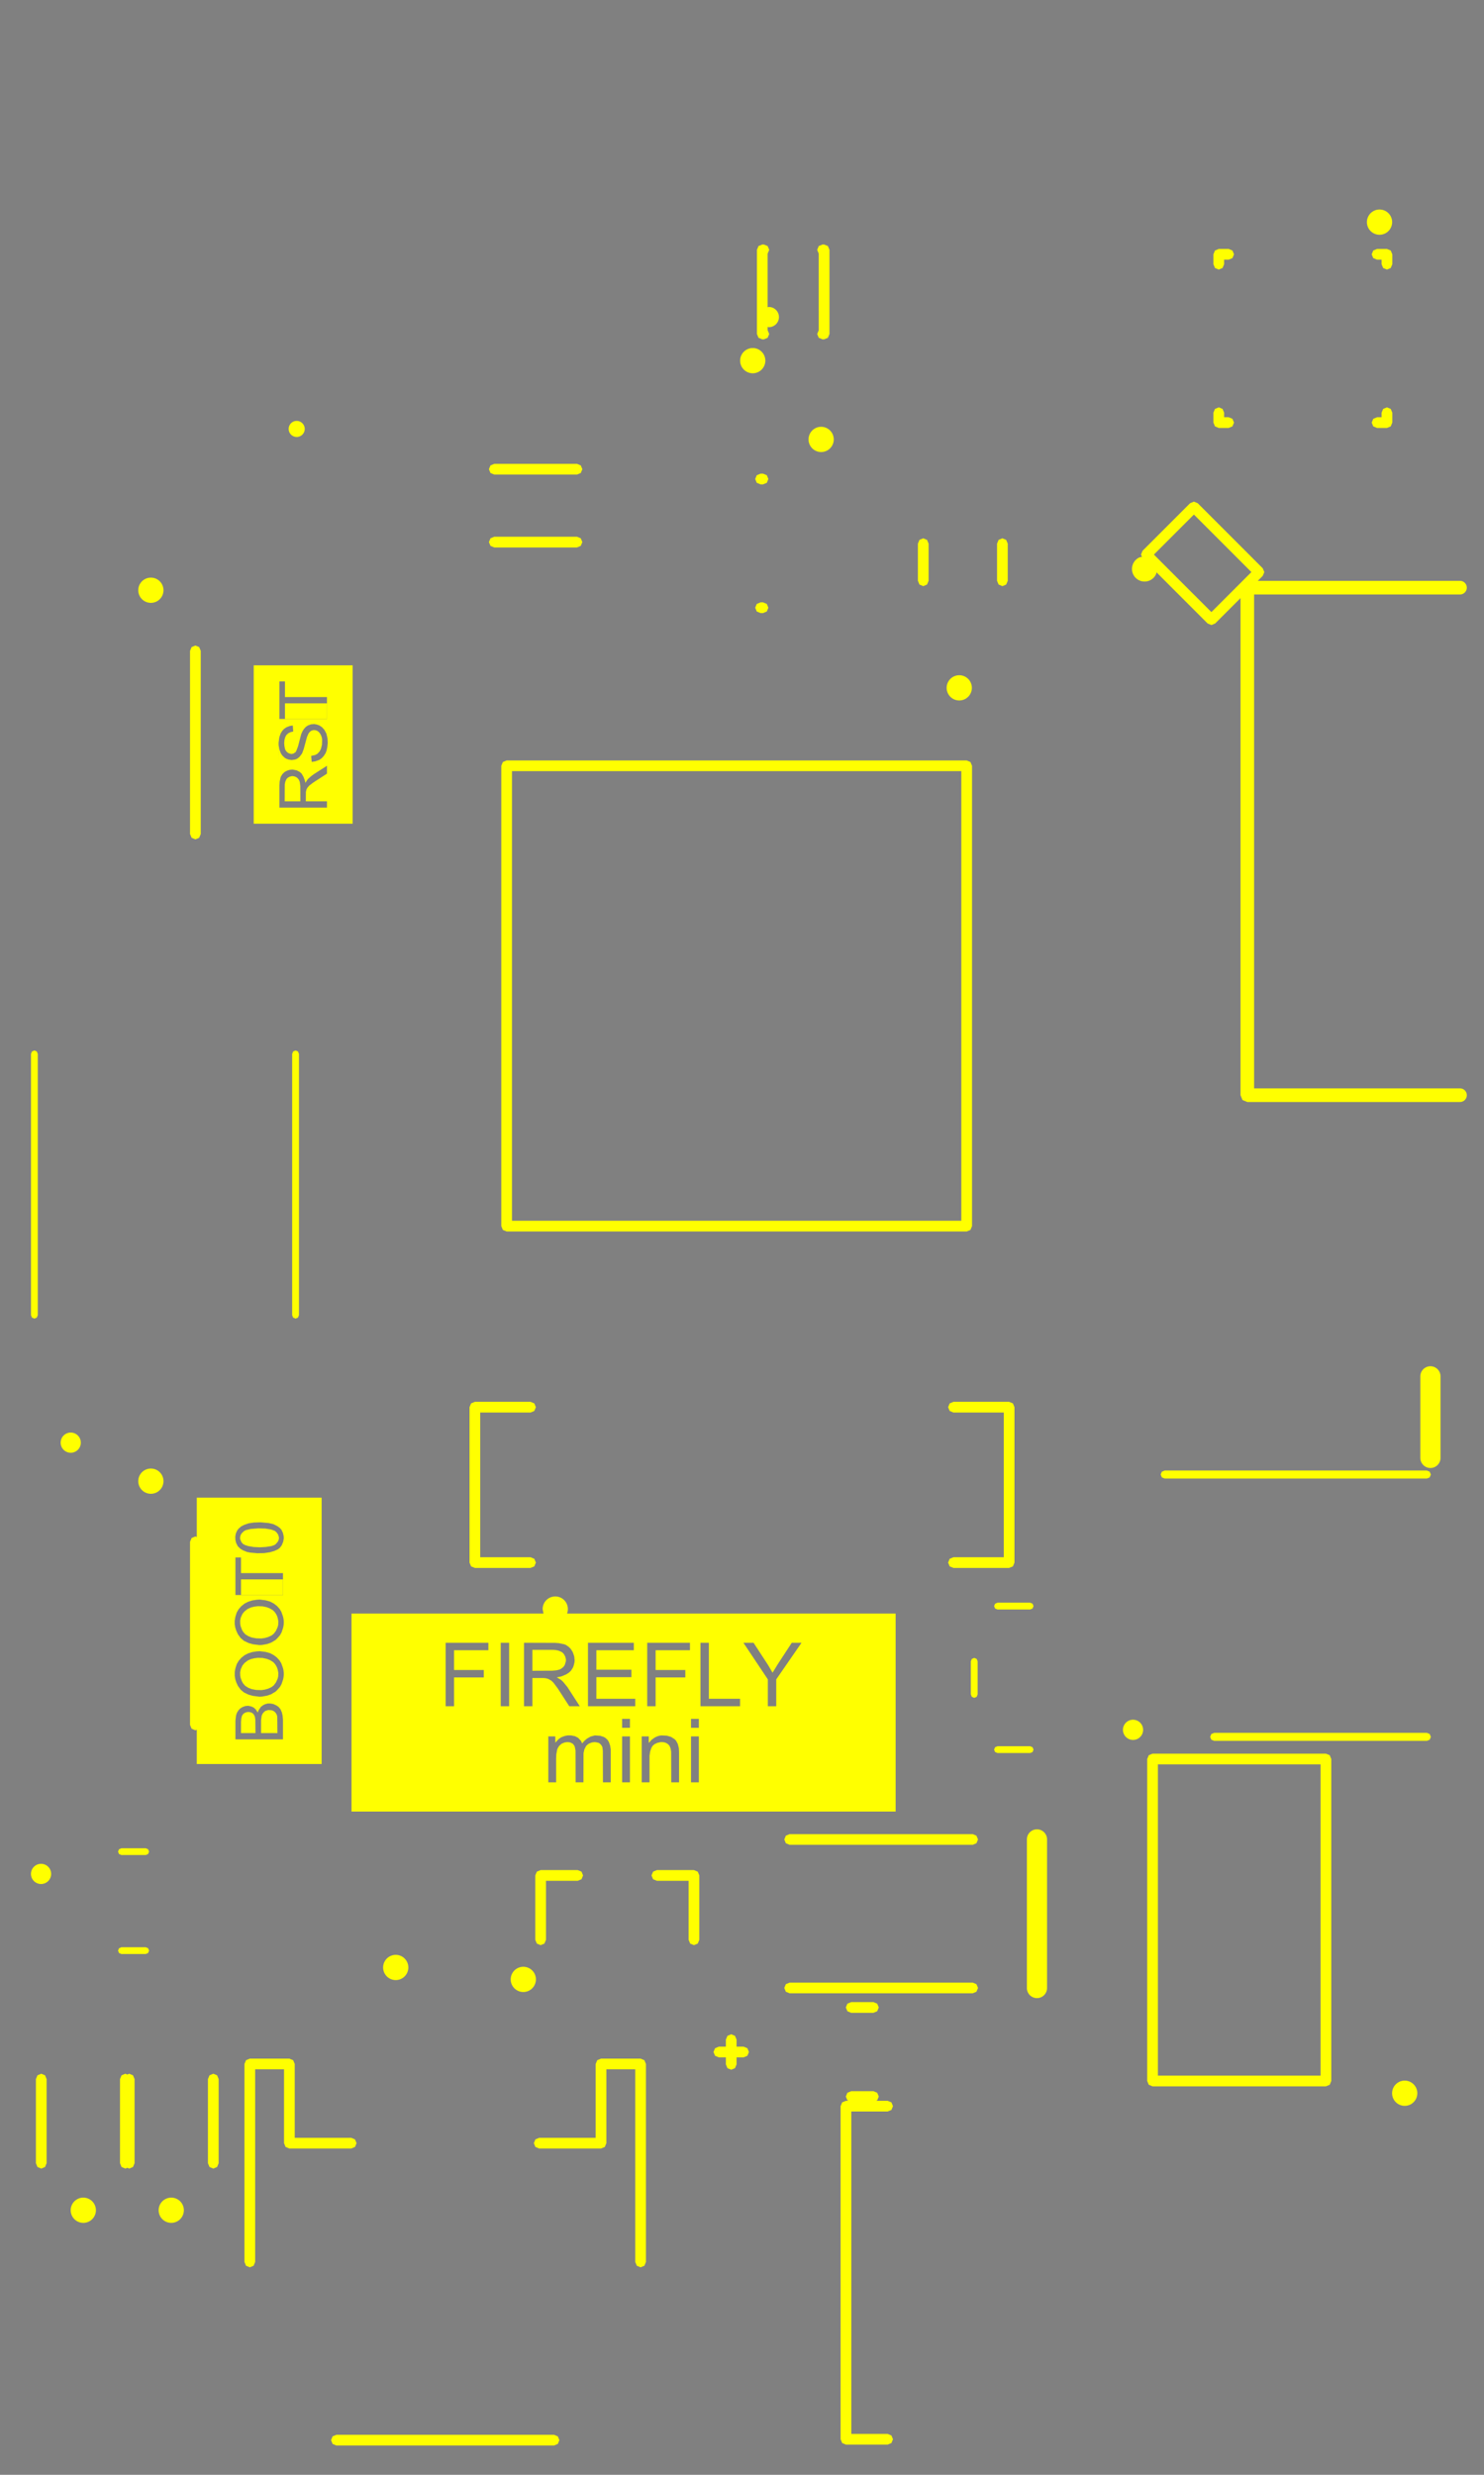 <svg width="30mm" height="50mm" viewBox="0 0 11811023 19685039"  version="1.1" xmlns="http://www.w3.org/2000/svg" xmlns:xlink="http://www.w3.org/1999/xlink">
<rect x="0" y="0" width="11811023" height="19685039" fill="#808080" stroke="none"/>
<desc>
Origin 0 0 Bound 3937008 3937008 11811023 19685039
</desc>
<g fill-rule="evenodd" fill="rgb(255, 255, 0)" stroke="black" stroke-width="1" transform="translate(0, 19685039) scale(1, -1) translate(-3937008, -3937008)">
<path id="N" d="M 8449996.25 10787402.00 L 11065355.00 10787402.00 L 11065355.00 9212599.00 L 6734646.00 9212599.00 L 6734646.00 10787402.00 L 8262603.75 10787402.00 L 8255947.00 10820867.00 A 100353.26 100353.26 0 1 0 8449996.25 10787402.00  zM 8107424.00 10555034.00 L 8107424.00 10050458.00 L 8174240.00 10050458.00 L 8174240.00 10274714.00 L 8260256.00 10274714.00 L 8279456.00 10273178.00 L 8300192.00 10267802.00 L 8324768.00 10253978.00 L 8341664.00 10237850.00 L 8376224.00 10191770.00 L 8467616.00 10050458.00 L 8551328.00 10050458.00 L 8453792.00 10201754.00 L 8419232.00 10243994.00 L 8403104.00 10259354.00 L 8368544.00 10280090.00 L 8405408.00 10287770.00 L 8442272.00 10303130.00 L 8465312.00 10317722.00 L 8481440.00 10333082.00 L 8496032.00 10356122.00 L 8502176.00 10370714.00 L 8509088.00 10397594.00 L 8510624.00 10414490.00 L 8507552.00 10445978.00 L 8496032.00 10479770.00 L 8480672.00 10505114.00 L 8462240.00 10523546.00 L 8439200.00 10538906.00 L 8426144.00 10543514.00 L 8385440.00 10551962.00 L 8353952.00 10554266.00 L 8107424.00 10555034.00  zM 8671136.00 9818215.00 L 8637344.00 9808999.00 L 8608928.00 9792871.00 L 8588192.00 9775207.00 L 8570528.00 9754471.00 L 8560544.00 9775207.00 L 8538272.00 9799015.00 L 8512928.00 9812071.00 L 8482208.00 9818215.00 L 8454560.00 9818215.00 L 8430752.00 9813607.00 L 8403104.00 9802855.00 L 8382368.00 9788263.00 L 8357024.00 9760615.00 L 8356256.00 9810535.00 L 8300960.00 9810535.00 L 8300960.00 9444967.00 L 8363168.00 9444967.00 L 8363168.00 9634663.00 L 8364704.00 9667687.00 L 8371616.00 9706087.00 L 8377760.00 9719911.00 L 8387744.00 9735271.00 L 8405408.00 9751399.00 L 8430752.00 9762151.00 L 8453792.00 9765223.00 L 8476064.00 9762151.00 L 8496800.00 9751399.00 L 8508320.00 9736039.00 L 8512160.00 9726055.00 L 8517536.00 9696871.00 L 8518304.00 9444967.00 L 8580512.00 9444967.00 L 8581280.00 9676903.00 L 8588192.00 9707623.00 L 8602016.00 9734503.00 L 8615840.00 9747559.00 L 8627360.00 9754471.00 L 8648096.00 9762151.00 L 8670368.00 9765223.00 L 8697248.00 9760615.00 A 57684.27 57684.27 0 0 0 8731808.00 9721447.00 L 8734880.00 9695335.00 L 8735648.00 9444967.00 L 8797856.00 9444967.00 L 8797856.00 9706855.00 L 8793248.00 9736807.00 L 8783264.00 9765223.00 L 8772512.00 9782887.00 L 8755616.00 9798247.00 L 8742560.00 9805927.00 L 8714912.00 9815143.00 L 8671136.00 9818215.00  zM 8950688.00 9810535.00 L 8888480.00 9810535.00 L 8888480.00 9444967.00 L 8950688.00 9444967.00 L 8950688.00 9810535.00  zM 8950688.00 9949543.00 L 8888480.00 9949543.00 L 8888480.00 9878887.00 L 8950688.00 9878887.00 L 8950688.00 9949543.00  zM 8981408.00 10555034.00 L 8616608.00 10555034.00 L 8616608.00 10050458.00 L 8992928.00 10050458.00 L 8992928.00 10109594.00 L 8683424.00 10109594.00 L 8683424.00 10281626.00 L 8962208.00 10281626.00 L 8962208.00 10340762.00 L 8683424.00 10340762.00 L 8683424.00 10495898.00 L 8981408.00 10495898.00 L 8981408.00 10555034.00  zM 9202592.00 9818215.00 A 125825.70 125825.70 0 0 1 9138080.00 9794407.00 L 9122720.00 9782887.00 L 9100448.00 9758311.00 L 9100448.00 9810535.00 L 9044384.00 9810535.00 L 9044384.00 9444967.00 L 9106592.00 9444967.00 L 9106592.00 9656935.00 L 9111200.00 9689191.00 L 9121184.00 9718375.00 L 9130400.00 9734503.00 L 9145760.00 9748327.00 L 9168800.00 9759079.00 L 9196448.00 9765223.00 L 9212576.00 9764455.00 A 68636.63 68636.63 0 0 0 9266336.00 9733735.00 L 9274016.00 9715303.00 L 9278624.00 9688423.00 L 9279392.00 9444967.00 L 9341600.00 9444967.00 L 9341600.00 9684583.00 L 9340064.00 9716071.00 L 9332384.00 9748327.00 L 9318560.00 9775207.00 L 9306272.00 9788263.00 L 9278624.00 9805927.00 L 9245600.00 9815911.00 L 9202592.00 9818215.00  zM 9499040.00 9949543.00 L 9436832.00 9949543.00 L 9436832.00 9878887.00 L 9499040.00 9878887.00 L 9499040.00 9949543.00  zM 9428384.00 10555034.00 L 9088160.00 10555034.00 L 9088160.00 10050458.00 L 9154976.00 10050458.00 L 9154976.00 10279322.00 L 9391520.00 10279322.00 L 9391520.00 10338458.00 L 9154976.00 10338458.00 L 9154976.00 10495898.00 L 9428384.00 10495898.00 L 9428384.00 10555034.00  zM 9499040.00 9810535.00 L 9436832.00 9810535.00 L 9436832.00 9444967.00 L 9499040.00 9444967.00 L 9499040.00 9810535.00  zM 9578912.00 10555034.00 L 9512096.00 10555034.00 L 9512096.00 10050458.00 L 9826976.00 10050458.00 L 9826976.00 10109594.00 L 9578912.00 10109594.00 L 9578912.00 10555034.00  zM 7824032.00 10555034.00 L 7483808.00 10555034.00 L 7483808.00 10050458.00 L 7550624.00 10050458.00 L 7550624.00 10279322.00 L 7787168.00 10279322.00 L 7787168.00 10338458.00 L 7550624.00 10338458.00 L 7550624.00 10495898.00 L 7824032.00 10495898.00 L 7824032.00 10555034.00  zM 7989152.00 10555034.00 L 7922336.00 10555034.00 L 7922336.00 10050458.00 L 7989152.00 10050458.00 L 7989152.00 10555034.00  zM 10316192.00 10555034.00 L 10238624.00 10555034.00 L 10129568.00 10388378.00 L 10085792.00 10316954.00 L 10051232.00 10376090.00 L 9934496.00 10555034.00 L 9853856.00 10555034.00 L 10048160.00 10263962.00 L 10048160.00 10050458.00 L 10114976.00 10050458.00 L 10114976.00 10263962.00 L 10316192.00 10555034.00  z"/>
<path id="N" d="M 6496853.00 9590652.00 L 5503151.00 9590652.00 L 5503151.00 9863527.52 L 5492126.00 9858961.00 L 5461993.00 9871442.00 L 5449512.00 9901575.00 L 5449512.00 11358267.00 L 5461993.00 11388400.00 L 5492126.00 11400881.00 L 5503151.00 11396314.48 L 5503151.00 11709352.00 L 6496853.00 11709352.00 L 6496853.00 9590652.00  zM 6189216.98 10072560.99 L 6067680.98 10071984.98 L 6047520.98 10066800.98 L 6031968.98 10059312.98 L 6014112.98 10046064.98 L 5996256.98 10020144.98 L 5988192.98 10000560.98 L 5972064.98 10025328.98 L 5955360.98 10040304.98 L 5937504.98 10048368.98 L 5912160.98 10054128.97 L 5889120.98 10051824.97 L 5867232.98 10043760.97 L 5849376.98 10032816.97 L 5836128.98 10019568.97 L 5822880.98 9998832.97 L 5815392.98 9975792.97 L 5810784.98 9935472.97 L 5810784.99 9786864.97 L 6189216.99 9786864.99 L 6189216.98 9944112.99 L 6186336.98 9975216.99 L 6180576.98 10000560.99 L 6169056.98 10027056.99 L 6154080.98 10044912.99 L 6137376.98 10056432.98 L 6112032.98 10067952.98 L 6084384.98 10072560.98 L 6189216.98 10072560.99  zM 6000864.96 10487856.98 L 5980128.96 10486704.98 L 5943840.96 10480944.98 L 5911584.96 10470576.97 L 5883360.96 10456176.97 L 5857440.96 10435440.97 L 5836704.96 10411824.97 L 5821152.97 10385328.97 L 5810784.97 10353072.97 L 5805600.97 10326000.97 L 5805024.97 10292592.97 L 5809632.97 10264944.97 L 5817120.97 10241328.97 L 5830944.97 10211376.97 L 5852832.97 10181424.97 L 5879328.98 10159536.97 L 5915616.98 10142256.97 L 5951328.98 10132464.98 L 6001440.98 10126128.98 L 6005472.98 10126128.98 L 6023904.98 10127280.98 L 6064224.98 10134768.98 L 6095328.98 10145712.98 L 6129888.97 10166448.98 L 6141408.97 10177392.98 L 6165600.97 10204464.99 L 6178272.97 10227504.99 L 6189216.97 10260336.99 A 174211.05 174211.05 0 0 1 6188064.97 10357680.99 L 6175968.97 10391088.99 L 6162720.96 10413552.99 L 6140256.96 10438320.98 L 6114912.96 10457328.98 L 6086688.96 10472304.98 L 6051552.96 10482096.98 L 6006624.96 10487856.98 L 6000864.96 10487856.98  zM 6000864.94 10898544.98 L 5980128.94 10897392.98 L 5943840.94 10891632.98 L 5911584.94 10881264.97 L 5883360.94 10866864.97 L 5857440.95 10846128.97 L 5836704.95 10822512.97 L 5821152.95 10796016.97 L 5810784.95 10763760.97 L 5805024.95 10730928.97 L 5804448.96 10536816.97 L 5805024.95 10703280.97 L 5809632.95 10675632.97 L 5817120.95 10652016.97 L 5830944.95 10622064.97 L 5852832.96 10592112.97 L 5879328.96 10570224.97 L 5915616.96 10552944.97 L 5951328.96 10543152.98 L 6001440.96 10536816.98 L 6005472.96 10536816.98 L 6023904.96 10537968.98 L 6064224.96 10545456.98 L 6095328.96 10556400.98 L 6129888.96 10577136.98 L 6141408.96 10588080.98 L 6165600.96 10615152.99 L 6178272.95 10638192.99 L 6189216.95 10671024.99 A 174211.05 174211.05 0 0 1 6188064.95 10768368.99 L 6175968.95 10801776.99 L 6162720.95 10824240.99 L 6140256.94 10849008.98 L 6114912.94 10868016.98 L 6086688.94 10882992.98 L 6051552.94 10892784.98 L 6006624.94 10898544.98 L 6000864.94 10898544.98  zM 6189216.93 11109360.99 L 5855136.93 11109360.97 L 5855136.93 11233776.97 L 5810784.93 11233776.97 L 5810784.94 10934832.97 L 6189216.94 10934832.99 L 6189216.93 11109360.99  zM 6195552.92 11389872.99 L 6194400.92 11404848.99 L 6188640.92 11429616.99 L 6177120.92 11453808.99 L 6164448.92 11468208.99 L 6143712.92 11483184.98 L 6114336.92 11498160.98 L 6076320.92 11507376.98 L 6013536.92 11513136.98 L 6002592.92 11513136.98 L 5957088.92 11511408.98 L 5915040.92 11505072.97 L 5880480.92 11492976.97 L 5856864.92 11480880.97 L 5835552.92 11462448.97 L 5824032.92 11446896.97 L 5814240.92 11425008.97 L 5809632.92 11400816.97 L 5810208.92 11374896.97 L 5815968.92 11349552.97 L 5830368.92 11321904.97 L 5850528.93 11302896.97 L 5871264.93 11290224.97 L 5902944.93 11277552.97 L 5928864.93 11272368.98 L 5985888.93 11267184.98 L 6040032.93 11268336.98 L 6085536.93 11275248.98 L 6119520.93 11285040.98 L 6147744.93 11297712.99 L 6163872.92 11309808.99 L 6179424.92 11330544.99 L 6190944.92 11358768.99 L 6195552.92 11384688.99 L 6195552.92 11389872.99  z"/>
<path id="N" d="M 6743700.00 17070078.00 L 5956298.00 17070078.00 L 5956298.00 18329921.00 L 6743700.00 18329921.00 L 6743700.00 17070078.00  zM 6539214.98 17530942.99 L 6436686.98 17465278.99 L 6415950.98 17450302.99 L 6385998.98 17423806.98 L 6367566.99 17395006.98 L 6363534.99 17412862.98 L 6352590.98 17442814.98 L 6337038.98 17469310.98 L 6321486.98 17482558.98 L 6299022.98 17494078.98 L 6268494.98 17500414.98 A 110308.36 110308.36 0 0 1 6198222.98 17477950.98 L 6184398.98 17464126.98 L 6171150.98 17442238.98 L 6163086.99 17406526.97 L 6160782.99 17373694.97 L 6160782.99 17198014.97 L 6539214.99 17198014.99 L 6539214.99 17248126.99 L 6371022.99 17248126.98 L 6371598.99 17323006.98 L 6376206.99 17342590.98 L 6383694.99 17356414.98 L 6398670.99 17373694.99 L 6433230.99 17399614.99 L 6539214.98 17468158.99 L 6539214.98 17530942.99  zM 6437838.97 17862718.99 L 6411342.97 17860414.99 L 6387726.97 17851774.98 L 6371022.97 17840254.98 L 6356622.97 17824702.98 L 6343374.97 17803390.98 L 6334158.97 17782078.98 L 6308814.97 17684734.98 L 6295566.97 17650174.98 L 6289230.98 17639230.98 L 6273102.98 17628286.98 L 6259278.98 17624830.98 A 57974.69 57974.69 0 0 0 6205710.97 17663998.98 L 6201102.97 17685886.98 L 6198798.97 17711230.98 L 6201678.97 17740030.98 L 6208014.97 17760766.98 L 6217230.97 17776894.98 L 6233358.97 17790718.98 L 6250638.97 17798782.98 L 6270798.97 17803390.98 L 6267342.97 17851198.98 L 6244302.97 17847742.98 L 6218382.97 17837950.98 L 6198798.97 17825278.98 L 6183822.97 17809150.98 L 6170574.97 17787838.98 L 6160206.97 17757886.97 L 6154446.97 17715838.97 L 6154446.98 17562046.97 L 6155022.97 17695102.97 L 6160782.97 17659966.97 L 6172878.98 17628862.98 L 6185550.98 17611006.98 L 6201678.98 17595454.98 L 6214926.98 17587390.98 L 6233358.98 17580478.98 L 6258126.98 17576446.98 L 6285774.98 17580478.98 L 6302478.98 17587390.98 L 6320910.98 17601790.98 L 6341070.98 17628862.98 L 6353742.97 17662270.98 L 6380238.97 17759614.98 L 6391182.97 17785534.98 L 6401550.97 17799358.99 L 6411342.97 17807422.99 A 52213.03 52213.03 0 0 0 6474702.97 17798782.99 A 95312.70 95312.70 0 0 0 6500622.97 17730814.99 L 6499470.97 17697982.99 L 6491982.97 17666878.99 L 6481038.97 17645566.99 L 6463758.98 17626558.99 L 6445902.98 17616766.99 L 6413646.98 17609278.99 L 6417678.98 17562046.99 L 6444174.98 17565502.99 L 6478158.98 17577598.99 L 6496590.98 17590270.99 L 6513294.98 17608126.99 L 6528270.98 17631166.99 L 6535758.97 17650750.99 L 6542094.97 17679550.99 L 6545550.97 17714110.99 L 6543246.97 17750974.99 L 6534606.97 17786686.99 L 6518478.97 17817214.99 L 6498894.97 17838526.99 L 6479886.97 17851198.99 L 6459726.97 17858686.99 L 6437838.97 17862718.99  zM 6539214.96 18077566.99 L 6205134.96 18077566.98 L 6205134.95 18201982.98 L 6160782.95 18201982.97 L 6160782.96 17903038.97 L 6539214.96 17903038.99 L 6539214.96 18077566.99  z"/>
<path id="N" d="M 13469329.00 19619547.00 L 13987132.00 19101744.00 L 13999614.00 19071611.00 L 13987132.00 19041478.00 L 13947412.00 19001758.00 L 15557086.00 19001758.00 A 54118.70 54118.70 0 1 0 15557086.00 18893518.00 L 13918293.00 18893518.00 L 13918293.00 14964750.00 L 15557086.00 14964750.00 A 54118.70 54118.70 0 1 0 15557086.00 14856510.00 L 13864173.00 14856510.00 L 13825904.00 14872361.00 L 13810053.00 14910630.00 L 13810053.00 18864399.00 L 13608523.00 18662869.00 L 13578390.00 18650388.00 L 13548257.00 18662869.00 L 13141618.68 19069507.32 L 13139382.00 19058263.00 A 100354.75 100354.75 0 1 0 13008265.00 19189380.00 L 13025432.71 19192794.95 L 13017973.00 19210805.00 L 13030454.00 19240938.00 L 13409063.00 19619547.00 L 13439196.00 19632029.00 L 13469329.00 19619547.00  zM 13439196.00 19529148.00 L 13120853.00 19210805.00 L 13578390.00 18753268.00 L 13896733.00 19071611.00 L 13439196.00 19529148.00  z"/>
<path id="N" d="M 6059616.96 10427376.98 L 6084960.96 10417584.98 L 6109728.96 10402608.98 A 121462.11 121462.11 0 0 0 6147744.97 10339248.99 L 6152352.97 10315632.99 L 6151200.97 10286832.99 L 6146592.97 10268976.98 L 6133344.97 10239600.98 L 6115488.97 10215984.98 L 6097632.97 10202160.98 L 6071136.97 10190064.98 L 6045216.97 10182576.98 L 6017568.97 10178544.98 L 5976096.97 10179696.98 L 5939808.97 10186608.98 L 5913312.97 10196976.97 L 5888544.97 10212528.97 L 5872416.97 10230960.97 L 5863200.97 10246512.97 L 5852256.97 10275888.97 L 5848800.97 10293744.97 L 5848224.97 10320816.97 L 5853408.97 10345008.97 L 5866080.97 10373232.97 L 5882784.96 10393968.97 L 5908128.96 10413552.97 L 5933472.96 10425072.98 L 5961120.96 10431984.98 L 5989344.96 10435440.98 L 6026784.96 10434288.98 L 6059616.96 10427376.98  z"/>
<path id="N" d="M 6059616.95 10838064.98 L 6084960.95 10828272.98 L 6109728.95 10813296.98 A 121462.11 121462.11 0 0 0 6147744.95 10749936.99 L 6152352.95 10726320.99 L 6151200.95 10697520.99 L 6146592.95 10679664.98 L 6133344.95 10650288.98 L 6115488.95 10626672.98 L 6097632.96 10612848.98 L 6071136.96 10600752.98 L 6045216.96 10593264.98 L 6017568.96 10589232.98 L 5976096.96 10590384.98 L 5939808.96 10597296.98 L 5913312.96 10607664.97 L 5888544.95 10623216.97 L 5872416.95 10641648.97 L 5863200.95 10657200.97 L 5852256.95 10686576.97 L 5848800.95 10704432.97 L 5848224.95 10731504.97 L 5853408.95 10755696.97 L 5866080.95 10783920.97 L 5882784.95 10804656.97 L 5908128.95 10824240.97 L 5933472.95 10835760.98 L 5961120.95 10842672.98 L 5989344.95 10846128.98 L 6026784.95 10844976.98 L 6059616.95 10838064.98  z"/>
<path id="N" d="M 10918716.00 6975802.00 L 10931197.00 6945669.00 L 10918716.00 6915536.00 L 10909949.64 6911905.00 L 11001575.00 6911905.00 L 11031708.00 6899424.00 L 11044189.00 6869291.00 L 11031708.00 6839158.00 L 11001575.00 6826677.00 L 10712496.00 6826677.00 L 10712496.00 4262299.00 L 11001575.00 4262299.00 L 11031708.00 4249818.00 L 11044189.00 4219685.00 L 11031708.00 4189552.00 L 11001575.00 4177071.00 L 10669882.00 4177071.00 L 10639749.00 4189552.00 L 10627268.00 4219685.00 L 10627268.00 6869291.00 L 10639749.00 6899424.00 L 10669882.00 6911905.00 L 10690050.36 6911905.00 L 10681284.00 6915536.00 L 10668803.00 6945669.00 L 10681284.00 6975802.00 L 10711417.00 6988283.00 L 10888583.00 6988283.00 L 10918716.00 6975802.00  z"/>
<path id="N" d="M 6048672.92 11463600.98 L 6091872.92 11456688.98 L 6123552.92 11445744.98 L 6136800.92 11434800.98 L 6150048.92 11416944.99 L 6156960.92 11395056.99 L 6156960.92 11384112.99 L 6152928.92 11367984.99 L 6147744.92 11358768.99 L 6131616.92 11339760.98 L 6120672.92 11332272.98 L 6094752.92 11323632.98 L 6053280.92 11317296.98 L 6006624.92 11314416.98 L 5956512.92 11316720.98 L 5912160.92 11324208.97 L 5886240.92 11332848.97 L 5870688.92 11341488.97 L 5859168.92 11354160.97 L 5848800.92 11378352.97 A 59844.84 59844.84 0 0 0 5863200.92 11428464.97 L 5877600.92 11442288.97 L 5892576.92 11450928.97 L 5931168.92 11460144.98 L 5993952.92 11465328.98 L 6048672.92 11463600.98  z"/>
<path id="N" d="M 10046702.00 21664779.00 L 10059183.00 21634646.00 L 10046551.00 21604450.46 L 10046551.00 21178422.23 L 10055906.00 21180283.00 A 80284.08 80284.08 0 1 0 10055906.00 21019717.00 L 10046551.00 21021577.77 L 10046702.00 20995487.00 L 10059183.00 20965354.00 L 10046702.00 20935221.00 L 10016569.00 20922740.00 L 10003937.00 20922740.00 L 9973804.00 20935221.00 L 9961323.00 20965354.00 L 9961323.00 21634646.00 L 9973804.00 21664779.00 L 10003937.00 21677260.00 L 10016569.00 21677260.00 L 10046702.00 21664779.00  z"/>
<path id="N" d="M 9786826.00 7428558.00 L 9799307.00 7398425.00 L 9799307.00 7342614.00 L 9855118.00 7342614.00 L 9885251.00 7330133.00 L 9897732.00 7300000.00 L 9885251.00 7269867.00 L 9855118.00 7257386.00 L 9799307.00 7257386.00 L 9799307.00 7201575.00 L 9786826.00 7171442.00 L 9756693.00 7158961.00 L 9726560.00 7171442.00 L 9714079.00 7201575.00 L 9714079.00 7257386.00 L 9658268.00 7257386.00 L 9628135.00 7269867.00 L 9615654.00 7300000.00 L 9628135.00 7330133.00 L 9658268.00 7342614.00 L 9714079.00 7342614.00 L 9714079.00 7398425.00 L 9726560.00 7428558.00 L 9756693.00 7441039.00 L 9786826.00 7428558.00  z"/>
<path id="N" d="M 6270291.00 7234857.00 L 6282772.00 7204724.00 L 6282772.00 6617417.00 L 6732284.00 6617417.00 L 6762417.00 6604936.00 L 6774898.00 6574803.00 L 6762417.00 6544670.00 L 6732284.00 6532189.00 L 6240158.00 6532189.00 L 6210025.00 6544670.00 L 6197544.00 6574803.00 L 6197544.00 7162110.00 L 5967811.00 7162110.00 L 5967811.00 5629921.00 L 5955330.00 5599788.00 L 5925197.00 5587307.00 L 5895064.00 5599788.00 L 5882583.00 5629921.00 L 5882583.00 7204724.00 L 5895064.00 7234857.00 L 5925197.00 7247338.00 L 6240158.00 7247338.00 L 6270291.00 7234857.00  z"/>
<path id="N" d="M 9065566.00 7234857.00 L 9078047.00 7204724.00 L 9078047.00 5629921.00 L 9065566.00 5599788.00 L 9035433.00 5587307.00 L 9005300.00 5599788.00 L 8992819.00 5629921.00 L 8992819.00 7162110.00 L 8763086.00 7162110.00 L 8763086.00 6574803.00 L 8750605.00 6544670.00 L 8720472.00 6532189.00 L 8228346.00 6532189.00 L 8198213.00 6544670.00 L 8185732.00 6574803.00 L 8198213.00 6604936.00 L 8228346.00 6617417.00 L 8677858.00 6617417.00 L 8677858.00 7204724.00 L 8690339.00 7234857.00 L 8720472.00 7247338.00 L 9035433.00 7247338.00 L 9065566.00 7234857.00  z"/>
<path id="N" d="M 15401937.00 12674803.00 L 15401937.00 12025197.00 A 80284.08 80284.08 0 0 0 15241371.00 12025197.00 L 15241371.00 12674803.00 A 80284.08 80284.08 0 0 0 15401937.00 12674803.00  z"/>
<path id="N" d="M 12270408.00 8990520.00 L 12270408.00 7809417.00 A 80284.08 80284.08 0 1 0 12109842.00 7809417.00 L 12109842.00 8990520.00 A 80284.08 80284.08 0 1 0 12270408.00 8990520.00  z"/>
<path id="N" d="M 8189582.00 12459267.00 L 8202063.00 12429134.00 L 8189582.00 12399001.00 L 8159449.00 12386520.00 L 7759150.00 12386520.00 L 7759150.00 11235528.00 L 8159449.00 11235528.00 L 8189582.00 11223047.00 L 8202063.00 11192914.00 L 8189582.00 11162781.00 L 8159449.00 11150300.00 L 7716536.00 11150300.00 L 7686403.00 11162781.00 L 7673922.00 11192914.00 L 7673922.00 12429134.00 L 7686403.00 12459267.00 L 7716536.00 12471748.00 L 8159449.00 12471748.00 L 8189582.00 12459267.00  z"/>
<path id="N" d="M 11998637.00 12459267.00 L 12011118.00 12429134.00 L 12011118.00 11192914.00 L 11998637.00 11162781.00 L 11968504.00 11150300.00 L 11525591.00 11150300.00 L 11495458.00 11162781.00 L 11482977.00 11192914.00 L 11495458.00 11223047.00 L 11525591.00 11235528.00 L 11925890.00 11235528.00 L 11925890.00 12386520.00 L 11525591.00 12386520.00 L 11495458.00 12399001.00 L 11482977.00 12429134.00 L 11495458.00 12459267.00 L 11525591.00 12471748.00 L 11968504.00 12471748.00 L 11998637.00 12459267.00  z"/>
<path id="N" d="M 7086612.47 7972439.47 m -100354.75 0 a 100354.75 100354.75 0 1 1 200709.51 0a 100354.75 100354.75 0 1 1 -200709.51 0"/>
<path id="N" d="M 8101966.47 7877557.47 m -100354.75 0 a 100354.75 100354.75 0 1 1 200709.51 0a 100354.75 100354.75 0 1 1 -200709.51 0"/>
<path id="N" d="M 4599998.47 6041337.47 m -100354.75 0 a 100354.75 100354.75 0 1 1 200709.51 0a 100354.75 100354.75 0 1 1 -200709.51 0"/>
<path id="N" d="M 15116927.47 6972045.47 m -100354.75 0 a 100354.75 100354.75 0 1 1 200709.51 0a 100354.75 100354.75 0 1 1 -200709.51 0"/>
<path id="N" d="M 11571652.47 18150786.47 m -100354.75 0 a 100354.75 100354.75 0 1 1 200709.51 0a 100354.75 100354.75 0 1 1 -200709.51 0"/>
<path id="N" d="M 14520094.00 9660645.00 L 14532575.00 9630512.00 L 14532575.00 7069488.00 L 14520094.00 7039355.00 L 14489961.00 7026874.00 L 13110039.00 7026874.00 L 13079906.00 7039355.00 L 13067425.00 7069488.00 L 13067425.00 9630512.00 L 13079906.00 9660645.00 L 13110039.00 9673126.00 L 14489961.00 9673126.00 L 14520094.00 9660645.00  zM 14447347.00 9587898.00 L 13152653.00 9587898.00 L 13152653.00 7112102.00 L 14447347.00 7112102.00 L 14447347.00 9587898.00  z"/>
<path id="N" d="M 8353184.00 10498202.00 L 8383904.00 10492058.00 L 8410784.00 10479770.00 L 8423840.00 10466714.00 L 8435360.00 10446746.00 L 8441504.00 10422938.00 L 8440736.00 10407578.00 L 8432288.00 10379162.00 L 8422304.00 10364570.00 L 8409248.00 10353050.00 L 8393120.00 10343066.00 L 8367008.00 10336154.00 L 8333216.00 10333082.00 L 8174240.00 10332314.00 L 8174240.00 10498970.00 L 8333216.00 10498970.00 L 8353184.00 10498202.00  z"/>
<path id="N" d="M 5137793.47 18927163.47 m -100354.75 0 a 100354.75 100354.75 0 1 1 200709.51 0a 100354.75 100354.75 0 1 1 -200709.51 0"/>
<path id="N" d="M 11660842.00 17560842.00 L 11673323.00 17530709.00 L 11673323.00 13869291.00 L 11660842.00 13839158.00 L 11630709.00 13826677.00 L 7969291.00 13826677.00 L 7939158.00 13839158.00 L 7926677.00 13869291.00 L 7926677.00 17530709.00 L 7939158.00 17560842.00 L 7969291.00 17573323.00 L 11630709.00 17573323.00 L 11660842.00 17560842.00  zM 11588095.00 17488095.00 L 8011905.00 17488095.00 L 8011905.00 13911905.00 L 11588095.00 13911905.00 L 11588095.00 17488095.00  z"/>
<path id="N" d="M 14916533.47 21855116.47 m -100354.75 0 a 100354.75 100354.75 0 1 1 200709.51 0a 100354.75 100354.75 0 1 1 -200709.51 0"/>
<path id="N" d="M 12954727.92 9862600.92 m -80279.37 0 a 80279.37 80279.37 0 1 1 160558.73 0a 80279.37 80279.37 0 1 1 -160558.73 0"/>
<path id="N" d="M 4500002.92 12146852.92 m -80279.37 0 a 80279.37 80279.37 0 1 1 160558.73 0a 80279.37 80279.37 0 1 1 -160558.73 0"/>
<path id="N" d="M 4263782.92 8716537.92 m -80279.37 0 a 80279.37 80279.37 0 1 1 160558.73 0a 80279.37 80279.37 0 1 1 -160558.73 0"/>
<path id="N" d="M 5137793.47 11840549.47 m -100354.75 0 a 100354.75 100354.75 0 1 1 200709.51 0a 100354.75 100354.75 0 1 1 -200709.51 0"/>
<path id="N" d="M 5299998.47 6041337.47 m -100354.75 0 a 100354.75 100354.75 0 1 1 200709.51 0a 100354.75 100354.75 0 1 1 -200709.51 0"/>
<path id="N" d="M 10472439.47 20126770.47 m -100354.75 0 a 100354.75 100354.75 0 1 1 200709.51 0a 100354.75 100354.75 0 1 1 -200709.51 0"/>
<path id="N" d="M 9927984.47 20753253.47 m -100354.75 0 a 100354.75 100354.75 0 1 1 200709.51 0a 100354.75 100354.75 0 1 1 -200709.51 0"/>
<path id="N" d="M 9490369.00 8734464.00 L 9502850.00 8704331.00 L 9502850.00 8192520.00 L 9490369.00 8162387.00 L 9460236.00 8149906.00 L 9430103.00 8162387.00 L 9417622.00 8192520.00 L 9417622.00 8661717.00 L 9164960.00 8661717.00 L 9134827.00 8674198.00 L 9122346.00 8704331.00 L 9134827.00 8734464.00 L 9164960.00 8746945.00 L 9460236.00 8746945.00 L 9490369.00 8734464.00  z"/>
<path id="N" d="M 10526196.00 21664779.00 L 10538677.00 21634646.00 L 10538677.00 20965354.00 L 10526196.00 20935221.00 L 10496063.00 20922740.00 L 10483431.00 20922740.00 L 10453298.00 20935221.00 L 10440817.00 20965354.00 L 10453449.00 20995549.54 L 10453298.00 21604513.00 L 10440817.00 21634646.00 L 10453298.00 21664779.00 L 10483431.00 21677260.00 L 10496063.00 21677260.00 L 10526196.00 21664779.00  z"/>
<path id="N" d="M 8565172.00 8734464.00 L 8577653.00 8704331.00 L 8565172.00 8674198.00 L 8535039.00 8661717.00 L 8282378.00 8661717.00 L 8282378.00 8192520.00 L 8269897.00 8162387.00 L 8239764.00 8149906.00 L 8209631.00 8162387.00 L 8197150.00 8192520.00 L 8197150.00 8704331.00 L 8209631.00 8734464.00 L 8239764.00 8746945.00 L 8535039.00 8746945.00 L 8565172.00 8734464.00  z"/>
<path id="N" d="M 13745881.00 21629346.00 L 13758362.00 21599213.00 L 13745881.00 21569080.00 L 13715748.00 21556599.00 L 13679622.00 21556599.00 L 13679622.00 21520472.00 L 13667141.00 21490339.00 L 13637008.00 21477858.00 L 13606875.00 21490339.00 L 13594394.00 21520472.00 L 13594394.00 21599213.00 L 13606875.00 21629346.00 L 13637008.00 21641827.00 L 13715748.00 21641827.00 L 13745881.00 21629346.00  z"/>
<path id="N" d="M 13667141.00 20369503.00 L 13679622.00 20339370.00 L 13679622.00 20303244.00 L 13715748.00 20303244.00 L 13745881.00 20290763.00 L 13758362.00 20260630.00 L 13745881.00 20230497.00 L 13715748.00 20218016.00 L 13637008.00 20218016.00 L 13606875.00 20230497.00 L 13594394.00 20260630.00 L 13594394.00 20339370.00 L 13606875.00 20369503.00 L 13637008.00 20381984.00 L 13667141.00 20369503.00  z"/>
<path id="N" d="M 15005724.00 20369503.00 L 15018205.00 20339370.00 L 15018205.00 20260630.00 L 15005724.00 20230497.00 L 14975591.00 20218016.00 L 14896850.00 20218016.00 L 14866717.00 20230497.00 L 14854236.00 20260630.00 L 14866717.00 20290763.00 L 14896850.00 20303244.00 L 14932977.00 20303244.00 L 14932977.00 20339370.00 L 14945458.00 20369503.00 L 14975591.00 20381984.00 L 15005724.00 20369503.00  z"/>
<path id="N" d="M 4995487.00 7114779.00 L 5007968.00 7084646.00 L 5007968.00 6415354.00 L 4995487.00 6385221.00 L 4965354.00 6372740.00 L 4950000.00 6379099.58 L 4934646.00 6372740.00 L 4904513.00 6385221.00 L 4892032.00 6415354.00 L 4892032.00 7084646.00 L 4904513.00 7114779.00 L 4934646.00 7127260.00 L 4950000.00 7120900.42 L 4965354.00 7127260.00 L 4995487.00 7114779.00  z"/>
<path id="N" d="M 15005724.00 21629346.00 L 15018205.00 21599213.00 L 15018205.00 21520472.00 L 15005724.00 21490339.00 L 14975591.00 21477858.00 L 14945458.00 21490339.00 L 14932977.00 21520472.00 L 14932977.00 21556599.00 L 14896850.00 21556599.00 L 14866717.00 21569080.00 L 14854236.00 21599213.00 L 14866717.00 21629346.00 L 14896850.00 21641827.00 L 14975591.00 21641827.00 L 15005724.00 21629346.00  z"/>
<path id="N" d="M 6303630.98 17434174.98 L 6315726.98 17419774.98 L 6323214.99 17401342.98 L 6327246.99 17367358.98 L 6327822.99 17248126.98 L 6202830.99 17248126.98 L 6203406.99 17382334.98 L 6208014.99 17405374.98 L 6217230.98 17425534.98 L 6227022.98 17435326.98 L 6241998.98 17443966.98 L 6259854.98 17448574.98 A 66801.65 66801.65 0 0 0 6303630.98 17434174.98  z"/>
<path id="N" d="M 6098208.98 10018416.98 A 59248.50 59248.50 0 0 0 6143712.98 9960816.98 L 6144864.99 9836976.98 L 6014688.99 9836976.98 L 6014688.98 9936624.98 L 6015840.98 9948144.98 L 6019872.98 9975792.98 L 6027360.98 9991920.98 L 6038304.98 10004592.98 L 6049248.98 10013232.98 L 6072288.98 10020144.98 L 6098208.98 10018416.98  z"/>
<path id="N" d="M 5944992.98 9996528.98 L 5955936.98 9986160.98 L 5965152.98 9968880.98 L 5969184.98 9944688.98 L 5970336.99 9836976.98 L 5855136.99 9836976.97 L 5855136.99 9926256.97 L 5858016.98 9956208.97 L 5863200.98 9975216.97 L 5872416.98 9988464.97 L 5886240.98 9998256.97 A 65060.90 65060.90 0 0 0 5944992.98 9996528.98  z"/>
<path id="N" d="M 11945094.00 19327771.00 L 11957575.00 19297638.00 L 11957575.00 19002362.00 L 11945094.00 18972229.00 L 11914961.00 18959748.00 L 11884828.00 18972229.00 L 11872347.00 19002362.00 L 11872347.00 19297638.00 L 11884828.00 19327771.00 L 11914961.00 19340252.00 L 11945094.00 19327771.00  z"/>
<path id="N" d="M 11315172.00 19327771.00 L 11327653.00 19297638.00 L 11327653.00 19002362.00 L 11315172.00 18972229.00 L 11285039.00 18959748.00 L 11254906.00 18972229.00 L 11242425.00 19002362.00 L 11242425.00 19297638.00 L 11254906.00 19327771.00 L 11285039.00 19340252.00 L 11315172.00 19327771.00  z"/>
<path id="N" d="M 8376590.00 4242731.00 L 8389071.00 4212598.00 L 8376590.00 4182465.00 L 8346457.00 4169984.00 L 6614173.00 4169984.00 L 6584040.00 4182465.00 L 6571559.00 4212598.00 L 6584040.00 4242731.00 L 6614173.00 4255212.00 L 8346457.00 4255212.00 L 8376590.00 4242731.00  z"/>
<path id="N" d="M 15315906.00 11915906.00 L 15325267.00 11893307.00 L 15315906.00 11870708.00 L 15293307.00 11861347.00 L 13206693.00 11861347.00 L 13184094.00 11870708.00 L 13174733.00 11893307.00 L 13184094.00 11915906.00 L 13206693.00 11925267.00 L 15293307.00 11925267.00 L 15315906.00 11915906.00  z"/>
<path id="N" d="M 5115591.00 8912835.00 L 5123517.00 8893701.00 L 5115591.00 8874567.00 L 5096457.00 8866641.00 L 4903543.00 8866641.00 L 4884409.00 8874567.00 L 4876483.00 8893701.00 L 4884409.00 8912835.00 L 4903543.00 8920761.00 L 5096457.00 8920761.00 L 5115591.00 8912835.00  z"/>
<path id="N" d="M 10039976.00 19841944.00 L 10052457.00 19811811.00 L 10039976.00 19781678.00 L 10009843.00 19769197.00 L 9990157.00 19769197.00 L 9960024.00 19781678.00 L 9947543.00 19811811.00 L 9960024.00 19841944.00 L 9990157.00 19854425.00 L 10009843.00 19854425.00 L 10039976.00 19841944.00  z"/>
<path id="N" d="M 10039976.00 18818322.00 L 10052457.00 18788189.00 L 10039976.00 18758056.00 L 10009843.00 18745575.00 L 9990157.00 18745575.00 L 9960024.00 18758056.00 L 9947543.00 18788189.00 L 9960024.00 18818322.00 L 9990157.00 18830803.00 L 10009843.00 18830803.00 L 10039976.00 18818322.00  z"/>
<path id="N" d="M 5115591.00 8125433.00 L 5123517.00 8106299.00 L 5115591.00 8087165.00 L 5096457.00 8079239.00 L 4903543.00 8079239.00 L 4884409.00 8087165.00 L 4876483.00 8106299.00 L 4884409.00 8125433.00 L 4903543.00 8133359.00 L 5096457.00 8133359.00 L 5115591.00 8125433.00  z"/>
<path id="N" d="M 11710079.00 10427008.00 L 11718005.00 10407874.00 L 11718005.00 10144094.00 L 11710079.00 10124960.00 L 11690945.00 10117034.00 L 11671811.00 10124960.00 L 11663885.00 10144094.00 L 11663885.00 10407874.00 L 11671811.00 10427008.00 L 11690945.00 10434934.00 L 11710079.00 10427008.00  z"/>
<path id="N" d="M 12154961.00 9724252.00 L 12162887.00 9705118.00 L 12154961.00 9685984.00 L 12135827.00 9678058.00 L 11875985.00 9678058.00 L 11856851.00 9685984.00 L 11848925.00 9705118.00 L 11856851.00 9724252.00 L 11875985.00 9732178.00 L 12135827.00 9732178.00 L 12154961.00 9724252.00  z"/>
<path id="N" d="M 12154961.00 10865984.00 L 12162887.00 10846850.00 L 12154961.00 10827716.00 L 12135827.00 10819790.00 L 11875985.00 10819790.00 L 11856851.00 10827716.00 L 11848925.00 10846850.00 L 11856851.00 10865984.00 L 11875985.00 10873910.00 L 12135827.00 10873910.00 L 12154961.00 10865984.00  z"/>
<path id="N" d="M 8559360.00 19919990.00 L 8571841.00 19889857.00 L 8559360.00 19859724.00 L 8529227.00 19847243.00 L 7870773.00 19847243.00 L 7840640.00 19859724.00 L 7828159.00 19889857.00 L 7840640.00 19919990.00 L 7870773.00 19932471.00 L 8529227.00 19932471.00 L 8559360.00 19919990.00  z"/>
<path id="N" d="M 10918716.00 7684464.00 L 10931197.00 7654331.00 L 10918716.00 7624198.00 L 10888583.00 7611717.00 L 10711417.00 7611717.00 L 10681284.00 7624198.00 L 10668803.00 7654331.00 L 10681284.00 7684464.00 L 10711417.00 7696945.00 L 10888583.00 7696945.00 L 10918716.00 7684464.00  z"/>
<path id="N" d="M 8559360.00 19340276.00 L 8571841.00 19310143.00 L 8559360.00 19280010.00 L 8529227.00 19267529.00 L 7870773.00 19267529.00 L 7840640.00 19280010.00 L 7828159.00 19310143.00 L 7840640.00 19340276.00 L 7870773.00 19352757.00 L 8529227.00 19352757.00 L 8559360.00 19340276.00  z"/>
<path id="N" d="M 5664779.00 7114779.00 L 5677260.00 7084646.00 L 5677260.00 6415354.00 L 5664779.00 6385221.00 L 5634646.00 6372740.00 L 5604513.00 6385221.00 L 5592032.00 6415354.00 L 5592032.00 7084646.00 L 5604513.00 7114779.00 L 5634646.00 7127260.00 L 5664779.00 7114779.00  z"/>
<path id="N" d="M 4295487.00 7114779.00 L 4307968.00 7084646.00 L 4307968.00 6415354.00 L 4295487.00 6385221.00 L 4265354.00 6372740.00 L 4235221.00 6385221.00 L 4222740.00 6415354.00 L 4222740.00 7084646.00 L 4235221.00 7114779.00 L 4265354.00 7127260.00 L 4295487.00 7114779.00  z"/>
<path id="N" d="M 15315906.00 9829292.00 L 15325267.00 9806693.00 L 15315906.00 9784094.00 L 15293307.00 9774733.00 L 13600394.00 9774733.00 L 13577795.00 9784094.00 L 13568434.00 9806693.00 L 13577795.00 9829292.00 L 13600394.00 9838653.00 L 15293307.00 9838653.00 L 15315906.00 9829292.00  z"/>
<path id="N" d="M 5522259.00 18475014.00 L 5534740.00 18444881.00 L 5534740.00 16988189.00 L 5522259.00 16958056.00 L 5492126.00 16945575.00 L 5461993.00 16958056.00 L 5449512.00 16988189.00 L 5449512.00 18444881.00 L 5461993.00 18475014.00 L 5492126.00 18487495.00 L 5522259.00 18475014.00  z"/>
<path id="N" d="M 11708480.00 7839582.00 L 11720961.00 7809449.00 L 11708480.00 7779316.00 L 11678347.00 7766835.00 L 10221654.00 7766835.00 L 10191521.00 7779316.00 L 10179040.00 7809449.00 L 10191521.00 7839582.00 L 10221654.00 7852063.00 L 11678347.00 7852063.00 L 11708480.00 7839582.00  z"/>
<path id="N" d="M 11708480.00 9020685.00 L 11720961.00 8990552.00 L 11708480.00 8960419.00 L 11678347.00 8947938.00 L 10221654.00 8947938.00 L 10191521.00 8960419.00 L 10179040.00 8990552.00 L 10191521.00 9020685.00 L 10221654.00 9033166.00 L 11678347.00 9033166.00 L 11708480.00 9020685.00  z"/>
<path id="N" d="M 4229764.00 15258504.00 L 4237690.00 15239370.00 L 4237690.00 13160630.00 L 4229764.00 13141496.00 L 4210630.00 13133570.00 L 4191496.00 13141496.00 L 4183570.00 13160630.00 L 4183570.00 15239370.00 L 4191496.00 15258504.00 L 4210630.00 15266430.00 L 4229764.00 15258504.00  z"/>
<path id="N" d="M 6308504.00 15258504.00 L 6316430.00 15239370.00 L 6316430.00 13160630.00 L 6308504.00 13141496.00 L 6289370.00 13133570.00 L 6270236.00 13141496.00 L 6262310.00 13160630.00 L 6262310.00 15239370.00 L 6270236.00 15258504.00 L 6289370.00 15266430.00 L 6308504.00 15258504.00  z"/>
<path id="N" d="M 6298424.87 20210236.00 m -63921.13 0 a 63921.13 63921.13 0 1 1 127842.26 0a 63921.13 63921.13 0 1 1 -127842.26 0"/>
<path id="N" d="M 6189216.94 10934832.99 L 5855136.94 10934832.97 L 5855136.94 11059248.97 L 6189216.94 11059248.99 L 6189216.94 10934832.99  z"/>
<path id="N" d="M 6539214.96 17903038.99 L 6205134.96 17903038.98 L 6205134.96 18027454.98 L 6539214.96 18027454.99 L 6539214.96 17903038.99  z"/>
</g>
</svg>
